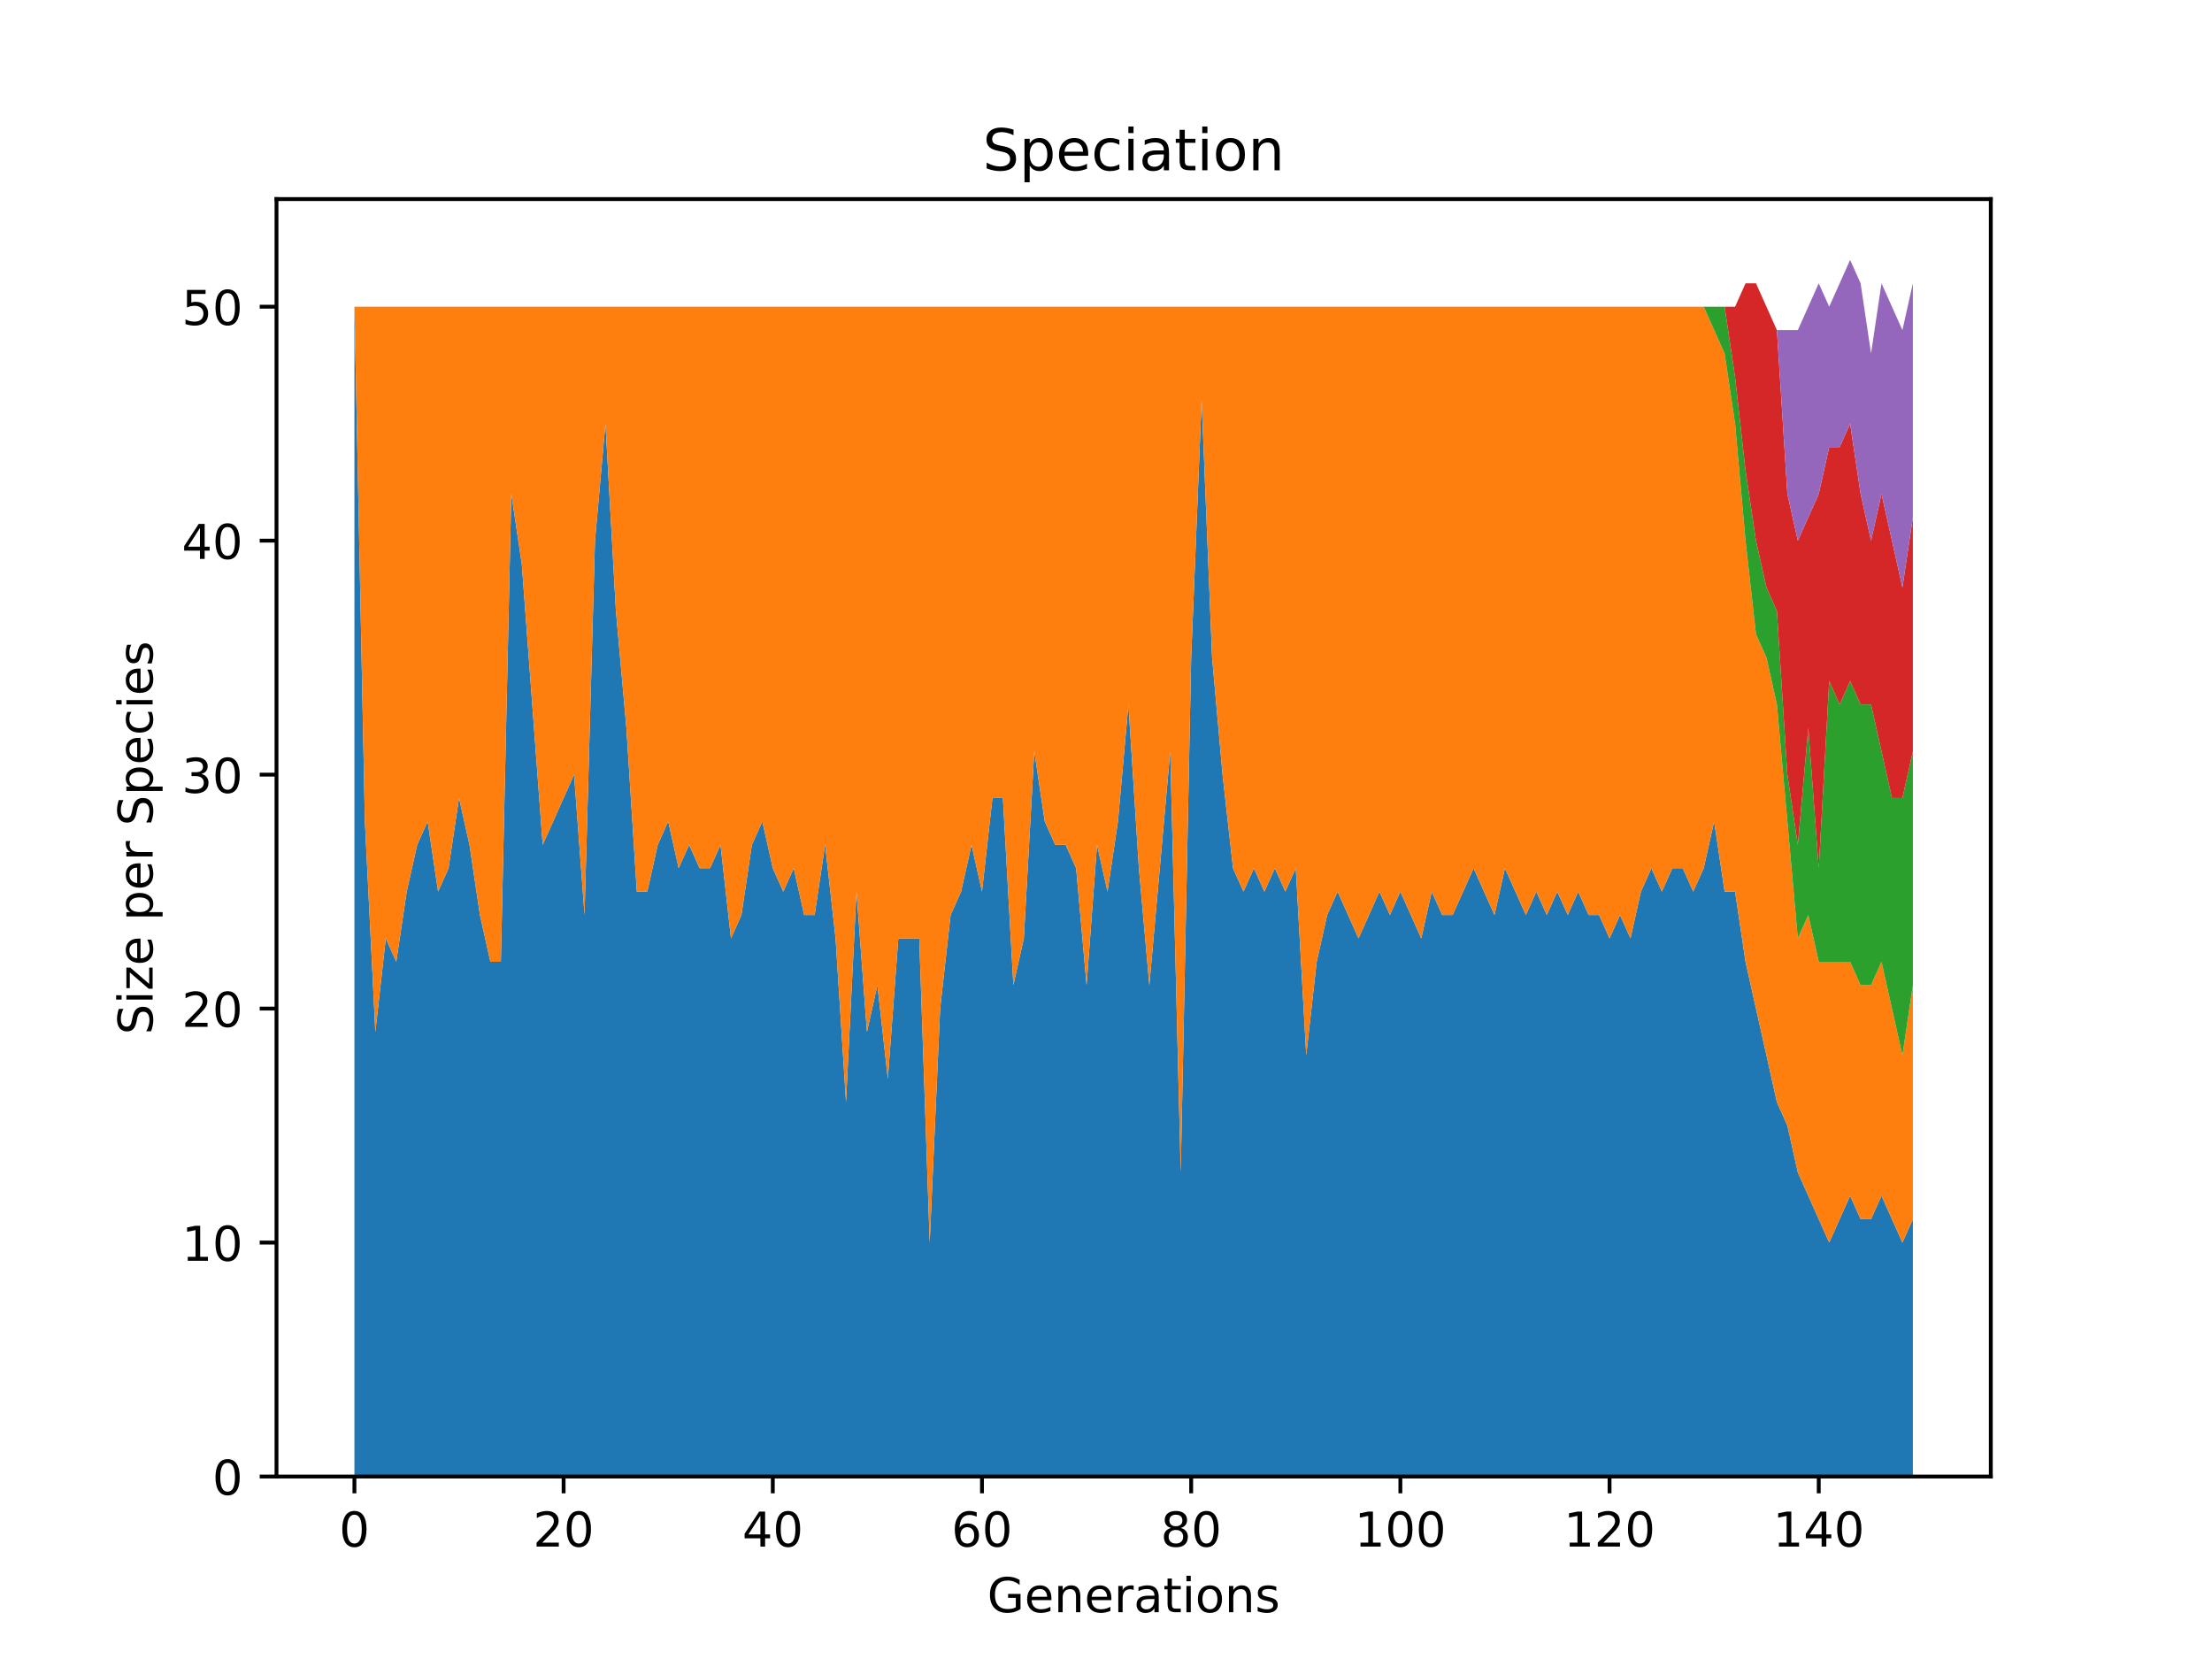 <?xml version="1.0" encoding="utf-8" standalone="no"?>
<!DOCTYPE svg PUBLIC "-//W3C//DTD SVG 1.1//EN"
  "http://www.w3.org/Graphics/SVG/1.1/DTD/svg11.dtd">
<!-- Created with matplotlib (https://matplotlib.org/) -->
<svg height="345.6pt" version="1.1" viewBox="0 0 460.8 345.6" width="460.8pt" xmlns="http://www.w3.org/2000/svg" xmlns:xlink="http://www.w3.org/1999/xlink">
 <defs>
  <style type="text/css">
*{stroke-linecap:butt;stroke-linejoin:round;}
  </style>
 </defs>
 <g id="figure_1">
  <g id="patch_1">
   <path d="M 0 345.6 
L 460.8 345.6 
L 460.8 0 
L 0 0 
z
" style="fill:#ffffff;"/>
  </g>
  <g id="axes_1">
   <g id="patch_2">
    <path d="M 57.6 307.584 
L 414.72 307.584 
L 414.72 41.472 
L 57.6 41.472 
z
" style="fill:#ffffff;"/>
   </g>
   <g id="PolyCollection_1">
    <path clip-path="url(#p3b531e28c5)" d="M 73.833 63.892 
L 73.833 307.584 
L 76.012 307.584 
L 78.191 307.584 
L 80.369 307.584 
L 82.548 307.584 
L 84.727 307.584 
L 86.906 307.584 
L 89.085 307.584 
L 91.264 307.584 
L 93.443 307.584 
L 95.622 307.584 
L 97.801 307.584 
L 99.979 307.584 
L 102.158 307.584 
L 104.337 307.584 
L 106.516 307.584 
L 108.695 307.584 
L 110.874 307.584 
L 113.053 307.584 
L 115.232 307.584 
L 117.411 307.584 
L 119.589 307.584 
L 121.768 307.584 
L 123.947 307.584 
L 126.126 307.584 
L 128.305 307.584 
L 130.484 307.584 
L 132.663 307.584 
L 134.842 307.584 
L 137.021 307.584 
L 139.199 307.584 
L 141.378 307.584 
L 143.557 307.584 
L 145.736 307.584 
L 147.915 307.584 
L 150.094 307.584 
L 152.273 307.584 
L 154.452 307.584 
L 156.631 307.584 
L 158.809 307.584 
L 160.988 307.584 
L 163.167 307.584 
L 165.346 307.584 
L 167.525 307.584 
L 169.704 307.584 
L 171.883 307.584 
L 174.062 307.584 
L 176.241 307.584 
L 178.419 307.584 
L 180.598 307.584 
L 182.777 307.584 
L 184.956 307.584 
L 187.135 307.584 
L 189.314 307.584 
L 191.493 307.584 
L 193.672 307.584 
L 195.851 307.584 
L 198.029 307.584 
L 200.208 307.584 
L 202.387 307.584 
L 204.566 307.584 
L 206.745 307.584 
L 208.924 307.584 
L 211.103 307.584 
L 213.282 307.584 
L 215.461 307.584 
L 217.639 307.584 
L 219.818 307.584 
L 221.997 307.584 
L 224.176 307.584 
L 226.355 307.584 
L 228.534 307.584 
L 230.713 307.584 
L 232.892 307.584 
L 235.071 307.584 
L 237.249 307.584 
L 239.428 307.584 
L 241.607 307.584 
L 243.786 307.584 
L 245.965 307.584 
L 248.144 307.584 
L 250.323 307.584 
L 252.502 307.584 
L 254.681 307.584 
L 256.859 307.584 
L 259.038 307.584 
L 261.217 307.584 
L 263.396 307.584 
L 265.575 307.584 
L 267.754 307.584 
L 269.933 307.584 
L 272.112 307.584 
L 274.291 307.584 
L 276.469 307.584 
L 278.648 307.584 
L 280.827 307.584 
L 283.006 307.584 
L 285.185 307.584 
L 287.364 307.584 
L 289.543 307.584 
L 291.722 307.584 
L 293.901 307.584 
L 296.079 307.584 
L 298.258 307.584 
L 300.437 307.584 
L 302.616 307.584 
L 304.795 307.584 
L 306.974 307.584 
L 309.153 307.584 
L 311.332 307.584 
L 313.511 307.584 
L 315.689 307.584 
L 317.868 307.584 
L 320.047 307.584 
L 322.226 307.584 
L 324.405 307.584 
L 326.584 307.584 
L 328.763 307.584 
L 330.942 307.584 
L 333.121 307.584 
L 335.299 307.584 
L 337.478 307.584 
L 339.657 307.584 
L 341.836 307.584 
L 344.015 307.584 
L 346.194 307.584 
L 348.373 307.584 
L 350.552 307.584 
L 352.731 307.584 
L 354.909 307.584 
L 357.088 307.584 
L 359.267 307.584 
L 361.446 307.584 
L 363.625 307.584 
L 365.804 307.584 
L 367.983 307.584 
L 370.162 307.584 
L 372.341 307.584 
L 374.519 307.584 
L 376.698 307.584 
L 378.877 307.584 
L 381.056 307.584 
L 383.235 307.584 
L 385.414 307.584 
L 387.593 307.584 
L 389.772 307.584 
L 391.951 307.584 
L 394.129 307.584 
L 396.308 307.584 
L 398.487 307.584 
L 398.487 253.972 
L 398.487 253.972 
L 396.308 258.846 
L 394.129 253.972 
L 391.951 249.098 
L 389.772 253.972 
L 387.593 253.972 
L 385.414 249.098 
L 383.235 253.972 
L 381.056 258.846 
L 378.877 253.972 
L 376.698 249.098 
L 374.519 244.224 
L 372.341 234.476 
L 370.162 229.602 
L 367.983 219.855 
L 365.804 210.107 
L 363.625 200.359 
L 361.446 185.738 
L 359.267 185.738 
L 357.088 171.116 
L 354.909 180.864 
L 352.731 185.738 
L 350.552 180.864 
L 348.373 180.864 
L 346.194 185.738 
L 344.015 180.864 
L 341.836 185.738 
L 339.657 195.486 
L 337.478 190.612 
L 335.299 195.486 
L 333.121 190.612 
L 330.942 190.612 
L 328.763 185.738 
L 326.584 190.612 
L 324.405 185.738 
L 322.226 190.612 
L 320.047 185.738 
L 317.868 190.612 
L 315.689 185.738 
L 313.511 180.864 
L 311.332 190.612 
L 309.153 185.738 
L 306.974 180.864 
L 304.795 185.738 
L 302.616 190.612 
L 300.437 190.612 
L 298.258 185.738 
L 296.079 195.486 
L 293.901 190.612 
L 291.722 185.738 
L 289.543 190.612 
L 287.364 185.738 
L 285.185 190.612 
L 283.006 195.486 
L 280.827 190.612 
L 278.648 185.738 
L 276.469 190.612 
L 274.291 200.359 
L 272.112 219.855 
L 269.933 180.864 
L 267.754 185.738 
L 265.575 180.864 
L 263.396 185.738 
L 261.217 180.864 
L 259.038 185.738 
L 256.859 180.864 
L 254.681 161.369 
L 252.502 136.999 
L 250.323 83.387 
L 248.144 136.999 
L 245.965 244.224 
L 243.786 156.495 
L 241.607 180.864 
L 239.428 205.233 
L 237.249 180.864 
L 235.071 146.747 
L 232.892 171.116 
L 230.713 185.738 
L 228.534 175.99 
L 226.355 205.233 
L 224.176 180.864 
L 221.997 175.99 
L 219.818 175.99 
L 217.639 171.116 
L 215.461 156.495 
L 213.282 195.486 
L 211.103 205.233 
L 208.924 166.242 
L 206.745 166.242 
L 204.566 185.738 
L 202.387 175.99 
L 200.208 185.738 
L 198.029 190.612 
L 195.851 210.107 
L 193.672 258.846 
L 191.493 195.486 
L 189.314 195.486 
L 187.135 195.486 
L 184.956 224.729 
L 182.777 205.233 
L 180.598 214.981 
L 178.419 185.738 
L 176.241 229.602 
L 174.062 195.486 
L 171.883 175.99 
L 169.704 190.612 
L 167.525 190.612 
L 165.346 180.864 
L 163.167 185.738 
L 160.988 180.864 
L 158.809 171.116 
L 156.631 175.99 
L 154.452 190.612 
L 152.273 195.486 
L 150.094 175.99 
L 147.915 180.864 
L 145.736 180.864 
L 143.557 175.99 
L 141.378 180.864 
L 139.199 171.116 
L 137.021 175.99 
L 134.842 185.738 
L 132.663 185.738 
L 130.484 151.621 
L 128.305 127.252 
L 126.126 88.261 
L 123.947 112.63 
L 121.768 190.612 
L 119.589 161.369 
L 117.411 166.242 
L 115.232 171.116 
L 113.053 175.99 
L 110.874 146.747 
L 108.695 117.504 
L 106.516 102.882 
L 104.337 200.359 
L 102.158 200.359 
L 99.979 190.612 
L 97.801 175.99 
L 95.622 166.242 
L 93.443 180.864 
L 91.264 185.738 
L 89.085 171.116 
L 86.906 175.99 
L 84.727 185.738 
L 82.548 200.359 
L 80.369 195.486 
L 78.191 214.981 
L 76.012 171.116 
L 73.833 63.892 
z
" style="fill:#1f77b4;"/>
   </g>
   <g id="PolyCollection_2">
    <path clip-path="url(#p3b531e28c5)" d="M 73.833 63.892 
L 73.833 63.892 
L 76.012 171.116 
L 78.191 214.981 
L 80.369 195.486 
L 82.548 200.359 
L 84.727 185.738 
L 86.906 175.99 
L 89.085 171.116 
L 91.264 185.738 
L 93.443 180.864 
L 95.622 166.242 
L 97.801 175.99 
L 99.979 190.612 
L 102.158 200.359 
L 104.337 200.359 
L 106.516 102.882 
L 108.695 117.504 
L 110.874 146.747 
L 113.053 175.99 
L 115.232 171.116 
L 117.411 166.242 
L 119.589 161.369 
L 121.768 190.612 
L 123.947 112.63 
L 126.126 88.261 
L 128.305 127.252 
L 130.484 151.621 
L 132.663 185.738 
L 134.842 185.738 
L 137.021 175.99 
L 139.199 171.116 
L 141.378 180.864 
L 143.557 175.99 
L 145.736 180.864 
L 147.915 180.864 
L 150.094 175.99 
L 152.273 195.486 
L 154.452 190.612 
L 156.631 175.99 
L 158.809 171.116 
L 160.988 180.864 
L 163.167 185.738 
L 165.346 180.864 
L 167.525 190.612 
L 169.704 190.612 
L 171.883 175.99 
L 174.062 195.486 
L 176.241 229.602 
L 178.419 185.738 
L 180.598 214.981 
L 182.777 205.233 
L 184.956 224.729 
L 187.135 195.486 
L 189.314 195.486 
L 191.493 195.486 
L 193.672 258.846 
L 195.851 210.107 
L 198.029 190.612 
L 200.208 185.738 
L 202.387 175.99 
L 204.566 185.738 
L 206.745 166.242 
L 208.924 166.242 
L 211.103 205.233 
L 213.282 195.486 
L 215.461 156.495 
L 217.639 171.116 
L 219.818 175.99 
L 221.997 175.99 
L 224.176 180.864 
L 226.355 205.233 
L 228.534 175.99 
L 230.713 185.738 
L 232.892 171.116 
L 235.071 146.747 
L 237.249 180.864 
L 239.428 205.233 
L 241.607 180.864 
L 243.786 156.495 
L 245.965 244.224 
L 248.144 136.999 
L 250.323 83.387 
L 252.502 136.999 
L 254.681 161.369 
L 256.859 180.864 
L 259.038 185.738 
L 261.217 180.864 
L 263.396 185.738 
L 265.575 180.864 
L 267.754 185.738 
L 269.933 180.864 
L 272.112 219.855 
L 274.291 200.359 
L 276.469 190.612 
L 278.648 185.738 
L 280.827 190.612 
L 283.006 195.486 
L 285.185 190.612 
L 287.364 185.738 
L 289.543 190.612 
L 291.722 185.738 
L 293.901 190.612 
L 296.079 195.486 
L 298.258 185.738 
L 300.437 190.612 
L 302.616 190.612 
L 304.795 185.738 
L 306.974 180.864 
L 309.153 185.738 
L 311.332 190.612 
L 313.511 180.864 
L 315.689 185.738 
L 317.868 190.612 
L 320.047 185.738 
L 322.226 190.612 
L 324.405 185.738 
L 326.584 190.612 
L 328.763 185.738 
L 330.942 190.612 
L 333.121 190.612 
L 335.299 195.486 
L 337.478 190.612 
L 339.657 195.486 
L 341.836 185.738 
L 344.015 180.864 
L 346.194 185.738 
L 348.373 180.864 
L 350.552 180.864 
L 352.731 185.738 
L 354.909 180.864 
L 357.088 171.116 
L 359.267 185.738 
L 361.446 185.738 
L 363.625 200.359 
L 365.804 210.107 
L 367.983 219.855 
L 370.162 229.602 
L 372.341 234.476 
L 374.519 244.224 
L 376.698 249.098 
L 378.877 253.972 
L 381.056 258.846 
L 383.235 253.972 
L 385.414 249.098 
L 387.593 253.972 
L 389.772 253.972 
L 391.951 249.098 
L 394.129 253.972 
L 396.308 258.846 
L 398.487 253.972 
L 398.487 205.233 
L 398.487 205.233 
L 396.308 219.855 
L 394.129 210.107 
L 391.951 200.359 
L 389.772 205.233 
L 387.593 205.233 
L 385.414 200.359 
L 383.235 200.359 
L 381.056 200.359 
L 378.877 200.359 
L 376.698 190.612 
L 374.519 195.486 
L 372.341 171.116 
L 370.162 146.747 
L 367.983 136.999 
L 365.804 132.126 
L 363.625 112.63 
L 361.446 88.261 
L 359.267 73.639 
L 357.088 68.766 
L 354.909 63.892 
L 352.731 63.892 
L 350.552 63.892 
L 348.373 63.892 
L 346.194 63.892 
L 344.015 63.892 
L 341.836 63.892 
L 339.657 63.892 
L 337.478 63.892 
L 335.299 63.892 
L 333.121 63.892 
L 330.942 63.892 
L 328.763 63.892 
L 326.584 63.892 
L 324.405 63.892 
L 322.226 63.892 
L 320.047 63.892 
L 317.868 63.892 
L 315.689 63.892 
L 313.511 63.892 
L 311.332 63.892 
L 309.153 63.892 
L 306.974 63.892 
L 304.795 63.892 
L 302.616 63.892 
L 300.437 63.892 
L 298.258 63.892 
L 296.079 63.892 
L 293.901 63.892 
L 291.722 63.892 
L 289.543 63.892 
L 287.364 63.892 
L 285.185 63.892 
L 283.006 63.892 
L 280.827 63.892 
L 278.648 63.892 
L 276.469 63.892 
L 274.291 63.892 
L 272.112 63.892 
L 269.933 63.892 
L 267.754 63.892 
L 265.575 63.892 
L 263.396 63.892 
L 261.217 63.892 
L 259.038 63.892 
L 256.859 63.892 
L 254.681 63.892 
L 252.502 63.892 
L 250.323 63.892 
L 248.144 63.892 
L 245.965 63.892 
L 243.786 63.892 
L 241.607 63.892 
L 239.428 63.892 
L 237.249 63.892 
L 235.071 63.892 
L 232.892 63.892 
L 230.713 63.892 
L 228.534 63.892 
L 226.355 63.892 
L 224.176 63.892 
L 221.997 63.892 
L 219.818 63.892 
L 217.639 63.892 
L 215.461 63.892 
L 213.282 63.892 
L 211.103 63.892 
L 208.924 63.892 
L 206.745 63.892 
L 204.566 63.892 
L 202.387 63.892 
L 200.208 63.892 
L 198.029 63.892 
L 195.851 63.892 
L 193.672 63.892 
L 191.493 63.892 
L 189.314 63.892 
L 187.135 63.892 
L 184.956 63.892 
L 182.777 63.892 
L 180.598 63.892 
L 178.419 63.892 
L 176.241 63.892 
L 174.062 63.892 
L 171.883 63.892 
L 169.704 63.892 
L 167.525 63.892 
L 165.346 63.892 
L 163.167 63.892 
L 160.988 63.892 
L 158.809 63.892 
L 156.631 63.892 
L 154.452 63.892 
L 152.273 63.892 
L 150.094 63.892 
L 147.915 63.892 
L 145.736 63.892 
L 143.557 63.892 
L 141.378 63.892 
L 139.199 63.892 
L 137.021 63.892 
L 134.842 63.892 
L 132.663 63.892 
L 130.484 63.892 
L 128.305 63.892 
L 126.126 63.892 
L 123.947 63.892 
L 121.768 63.892 
L 119.589 63.892 
L 117.411 63.892 
L 115.232 63.892 
L 113.053 63.892 
L 110.874 63.892 
L 108.695 63.892 
L 106.516 63.892 
L 104.337 63.892 
L 102.158 63.892 
L 99.979 63.892 
L 97.801 63.892 
L 95.622 63.892 
L 93.443 63.892 
L 91.264 63.892 
L 89.085 63.892 
L 86.906 63.892 
L 84.727 63.892 
L 82.548 63.892 
L 80.369 63.892 
L 78.191 63.892 
L 76.012 63.892 
L 73.833 63.892 
z
" style="fill:#ff7f0e;"/>
   </g>
   <g id="PolyCollection_3">
    <path clip-path="url(#p3b531e28c5)" d="M 73.833 63.892 
L 73.833 63.892 
L 76.012 63.892 
L 78.191 63.892 
L 80.369 63.892 
L 82.548 63.892 
L 84.727 63.892 
L 86.906 63.892 
L 89.085 63.892 
L 91.264 63.892 
L 93.443 63.892 
L 95.622 63.892 
L 97.801 63.892 
L 99.979 63.892 
L 102.158 63.892 
L 104.337 63.892 
L 106.516 63.892 
L 108.695 63.892 
L 110.874 63.892 
L 113.053 63.892 
L 115.232 63.892 
L 117.411 63.892 
L 119.589 63.892 
L 121.768 63.892 
L 123.947 63.892 
L 126.126 63.892 
L 128.305 63.892 
L 130.484 63.892 
L 132.663 63.892 
L 134.842 63.892 
L 137.021 63.892 
L 139.199 63.892 
L 141.378 63.892 
L 143.557 63.892 
L 145.736 63.892 
L 147.915 63.892 
L 150.094 63.892 
L 152.273 63.892 
L 154.452 63.892 
L 156.631 63.892 
L 158.809 63.892 
L 160.988 63.892 
L 163.167 63.892 
L 165.346 63.892 
L 167.525 63.892 
L 169.704 63.892 
L 171.883 63.892 
L 174.062 63.892 
L 176.241 63.892 
L 178.419 63.892 
L 180.598 63.892 
L 182.777 63.892 
L 184.956 63.892 
L 187.135 63.892 
L 189.314 63.892 
L 191.493 63.892 
L 193.672 63.892 
L 195.851 63.892 
L 198.029 63.892 
L 200.208 63.892 
L 202.387 63.892 
L 204.566 63.892 
L 206.745 63.892 
L 208.924 63.892 
L 211.103 63.892 
L 213.282 63.892 
L 215.461 63.892 
L 217.639 63.892 
L 219.818 63.892 
L 221.997 63.892 
L 224.176 63.892 
L 226.355 63.892 
L 228.534 63.892 
L 230.713 63.892 
L 232.892 63.892 
L 235.071 63.892 
L 237.249 63.892 
L 239.428 63.892 
L 241.607 63.892 
L 243.786 63.892 
L 245.965 63.892 
L 248.144 63.892 
L 250.323 63.892 
L 252.502 63.892 
L 254.681 63.892 
L 256.859 63.892 
L 259.038 63.892 
L 261.217 63.892 
L 263.396 63.892 
L 265.575 63.892 
L 267.754 63.892 
L 269.933 63.892 
L 272.112 63.892 
L 274.291 63.892 
L 276.469 63.892 
L 278.648 63.892 
L 280.827 63.892 
L 283.006 63.892 
L 285.185 63.892 
L 287.364 63.892 
L 289.543 63.892 
L 291.722 63.892 
L 293.901 63.892 
L 296.079 63.892 
L 298.258 63.892 
L 300.437 63.892 
L 302.616 63.892 
L 304.795 63.892 
L 306.974 63.892 
L 309.153 63.892 
L 311.332 63.892 
L 313.511 63.892 
L 315.689 63.892 
L 317.868 63.892 
L 320.047 63.892 
L 322.226 63.892 
L 324.405 63.892 
L 326.584 63.892 
L 328.763 63.892 
L 330.942 63.892 
L 333.121 63.892 
L 335.299 63.892 
L 337.478 63.892 
L 339.657 63.892 
L 341.836 63.892 
L 344.015 63.892 
L 346.194 63.892 
L 348.373 63.892 
L 350.552 63.892 
L 352.731 63.892 
L 354.909 63.892 
L 357.088 68.766 
L 359.267 73.639 
L 361.446 88.261 
L 363.625 112.63 
L 365.804 132.126 
L 367.983 136.999 
L 370.162 146.747 
L 372.341 171.116 
L 374.519 195.486 
L 376.698 190.612 
L 378.877 200.359 
L 381.056 200.359 
L 383.235 200.359 
L 385.414 200.359 
L 387.593 205.233 
L 389.772 205.233 
L 391.951 200.359 
L 394.129 210.107 
L 396.308 219.855 
L 398.487 205.233 
L 398.487 156.495 
L 398.487 156.495 
L 396.308 166.242 
L 394.129 166.242 
L 391.951 156.495 
L 389.772 146.747 
L 387.593 146.747 
L 385.414 141.873 
L 383.235 146.747 
L 381.056 141.873 
L 378.877 180.864 
L 376.698 151.621 
L 374.519 175.99 
L 372.341 161.369 
L 370.162 127.252 
L 367.983 122.378 
L 365.804 112.63 
L 363.625 98.009 
L 361.446 78.513 
L 359.267 63.892 
L 357.088 63.892 
L 354.909 63.892 
L 352.731 63.892 
L 350.552 63.892 
L 348.373 63.892 
L 346.194 63.892 
L 344.015 63.892 
L 341.836 63.892 
L 339.657 63.892 
L 337.478 63.892 
L 335.299 63.892 
L 333.121 63.892 
L 330.942 63.892 
L 328.763 63.892 
L 326.584 63.892 
L 324.405 63.892 
L 322.226 63.892 
L 320.047 63.892 
L 317.868 63.892 
L 315.689 63.892 
L 313.511 63.892 
L 311.332 63.892 
L 309.153 63.892 
L 306.974 63.892 
L 304.795 63.892 
L 302.616 63.892 
L 300.437 63.892 
L 298.258 63.892 
L 296.079 63.892 
L 293.901 63.892 
L 291.722 63.892 
L 289.543 63.892 
L 287.364 63.892 
L 285.185 63.892 
L 283.006 63.892 
L 280.827 63.892 
L 278.648 63.892 
L 276.469 63.892 
L 274.291 63.892 
L 272.112 63.892 
L 269.933 63.892 
L 267.754 63.892 
L 265.575 63.892 
L 263.396 63.892 
L 261.217 63.892 
L 259.038 63.892 
L 256.859 63.892 
L 254.681 63.892 
L 252.502 63.892 
L 250.323 63.892 
L 248.144 63.892 
L 245.965 63.892 
L 243.786 63.892 
L 241.607 63.892 
L 239.428 63.892 
L 237.249 63.892 
L 235.071 63.892 
L 232.892 63.892 
L 230.713 63.892 
L 228.534 63.892 
L 226.355 63.892 
L 224.176 63.892 
L 221.997 63.892 
L 219.818 63.892 
L 217.639 63.892 
L 215.461 63.892 
L 213.282 63.892 
L 211.103 63.892 
L 208.924 63.892 
L 206.745 63.892 
L 204.566 63.892 
L 202.387 63.892 
L 200.208 63.892 
L 198.029 63.892 
L 195.851 63.892 
L 193.672 63.892 
L 191.493 63.892 
L 189.314 63.892 
L 187.135 63.892 
L 184.956 63.892 
L 182.777 63.892 
L 180.598 63.892 
L 178.419 63.892 
L 176.241 63.892 
L 174.062 63.892 
L 171.883 63.892 
L 169.704 63.892 
L 167.525 63.892 
L 165.346 63.892 
L 163.167 63.892 
L 160.988 63.892 
L 158.809 63.892 
L 156.631 63.892 
L 154.452 63.892 
L 152.273 63.892 
L 150.094 63.892 
L 147.915 63.892 
L 145.736 63.892 
L 143.557 63.892 
L 141.378 63.892 
L 139.199 63.892 
L 137.021 63.892 
L 134.842 63.892 
L 132.663 63.892 
L 130.484 63.892 
L 128.305 63.892 
L 126.126 63.892 
L 123.947 63.892 
L 121.768 63.892 
L 119.589 63.892 
L 117.411 63.892 
L 115.232 63.892 
L 113.053 63.892 
L 110.874 63.892 
L 108.695 63.892 
L 106.516 63.892 
L 104.337 63.892 
L 102.158 63.892 
L 99.979 63.892 
L 97.801 63.892 
L 95.622 63.892 
L 93.443 63.892 
L 91.264 63.892 
L 89.085 63.892 
L 86.906 63.892 
L 84.727 63.892 
L 82.548 63.892 
L 80.369 63.892 
L 78.191 63.892 
L 76.012 63.892 
L 73.833 63.892 
z
" style="fill:#2ca02c;"/>
   </g>
   <g id="PolyCollection_4">
    <path clip-path="url(#p3b531e28c5)" d="M 73.833 63.892 
L 73.833 63.892 
L 76.012 63.892 
L 78.191 63.892 
L 80.369 63.892 
L 82.548 63.892 
L 84.727 63.892 
L 86.906 63.892 
L 89.085 63.892 
L 91.264 63.892 
L 93.443 63.892 
L 95.622 63.892 
L 97.801 63.892 
L 99.979 63.892 
L 102.158 63.892 
L 104.337 63.892 
L 106.516 63.892 
L 108.695 63.892 
L 110.874 63.892 
L 113.053 63.892 
L 115.232 63.892 
L 117.411 63.892 
L 119.589 63.892 
L 121.768 63.892 
L 123.947 63.892 
L 126.126 63.892 
L 128.305 63.892 
L 130.484 63.892 
L 132.663 63.892 
L 134.842 63.892 
L 137.021 63.892 
L 139.199 63.892 
L 141.378 63.892 
L 143.557 63.892 
L 145.736 63.892 
L 147.915 63.892 
L 150.094 63.892 
L 152.273 63.892 
L 154.452 63.892 
L 156.631 63.892 
L 158.809 63.892 
L 160.988 63.892 
L 163.167 63.892 
L 165.346 63.892 
L 167.525 63.892 
L 169.704 63.892 
L 171.883 63.892 
L 174.062 63.892 
L 176.241 63.892 
L 178.419 63.892 
L 180.598 63.892 
L 182.777 63.892 
L 184.956 63.892 
L 187.135 63.892 
L 189.314 63.892 
L 191.493 63.892 
L 193.672 63.892 
L 195.851 63.892 
L 198.029 63.892 
L 200.208 63.892 
L 202.387 63.892 
L 204.566 63.892 
L 206.745 63.892 
L 208.924 63.892 
L 211.103 63.892 
L 213.282 63.892 
L 215.461 63.892 
L 217.639 63.892 
L 219.818 63.892 
L 221.997 63.892 
L 224.176 63.892 
L 226.355 63.892 
L 228.534 63.892 
L 230.713 63.892 
L 232.892 63.892 
L 235.071 63.892 
L 237.249 63.892 
L 239.428 63.892 
L 241.607 63.892 
L 243.786 63.892 
L 245.965 63.892 
L 248.144 63.892 
L 250.323 63.892 
L 252.502 63.892 
L 254.681 63.892 
L 256.859 63.892 
L 259.038 63.892 
L 261.217 63.892 
L 263.396 63.892 
L 265.575 63.892 
L 267.754 63.892 
L 269.933 63.892 
L 272.112 63.892 
L 274.291 63.892 
L 276.469 63.892 
L 278.648 63.892 
L 280.827 63.892 
L 283.006 63.892 
L 285.185 63.892 
L 287.364 63.892 
L 289.543 63.892 
L 291.722 63.892 
L 293.901 63.892 
L 296.079 63.892 
L 298.258 63.892 
L 300.437 63.892 
L 302.616 63.892 
L 304.795 63.892 
L 306.974 63.892 
L 309.153 63.892 
L 311.332 63.892 
L 313.511 63.892 
L 315.689 63.892 
L 317.868 63.892 
L 320.047 63.892 
L 322.226 63.892 
L 324.405 63.892 
L 326.584 63.892 
L 328.763 63.892 
L 330.942 63.892 
L 333.121 63.892 
L 335.299 63.892 
L 337.478 63.892 
L 339.657 63.892 
L 341.836 63.892 
L 344.015 63.892 
L 346.194 63.892 
L 348.373 63.892 
L 350.552 63.892 
L 352.731 63.892 
L 354.909 63.892 
L 357.088 63.892 
L 359.267 63.892 
L 361.446 78.513 
L 363.625 98.009 
L 365.804 112.63 
L 367.983 122.378 
L 370.162 127.252 
L 372.341 161.369 
L 374.519 175.99 
L 376.698 151.621 
L 378.877 180.864 
L 381.056 141.873 
L 383.235 146.747 
L 385.414 141.873 
L 387.593 146.747 
L 389.772 146.747 
L 391.951 156.495 
L 394.129 166.242 
L 396.308 166.242 
L 398.487 156.495 
L 398.487 107.756 
L 398.487 107.756 
L 396.308 122.378 
L 394.129 112.63 
L 391.951 102.882 
L 389.772 112.63 
L 387.593 102.882 
L 385.414 88.261 
L 383.235 93.135 
L 381.056 93.135 
L 378.877 102.882 
L 376.698 107.756 
L 374.519 112.63 
L 372.341 102.882 
L 370.162 68.766 
L 367.983 63.892 
L 365.804 59.018 
L 363.625 59.018 
L 361.446 63.892 
L 359.267 63.892 
L 357.088 63.892 
L 354.909 63.892 
L 352.731 63.892 
L 350.552 63.892 
L 348.373 63.892 
L 346.194 63.892 
L 344.015 63.892 
L 341.836 63.892 
L 339.657 63.892 
L 337.478 63.892 
L 335.299 63.892 
L 333.121 63.892 
L 330.942 63.892 
L 328.763 63.892 
L 326.584 63.892 
L 324.405 63.892 
L 322.226 63.892 
L 320.047 63.892 
L 317.868 63.892 
L 315.689 63.892 
L 313.511 63.892 
L 311.332 63.892 
L 309.153 63.892 
L 306.974 63.892 
L 304.795 63.892 
L 302.616 63.892 
L 300.437 63.892 
L 298.258 63.892 
L 296.079 63.892 
L 293.901 63.892 
L 291.722 63.892 
L 289.543 63.892 
L 287.364 63.892 
L 285.185 63.892 
L 283.006 63.892 
L 280.827 63.892 
L 278.648 63.892 
L 276.469 63.892 
L 274.291 63.892 
L 272.112 63.892 
L 269.933 63.892 
L 267.754 63.892 
L 265.575 63.892 
L 263.396 63.892 
L 261.217 63.892 
L 259.038 63.892 
L 256.859 63.892 
L 254.681 63.892 
L 252.502 63.892 
L 250.323 63.892 
L 248.144 63.892 
L 245.965 63.892 
L 243.786 63.892 
L 241.607 63.892 
L 239.428 63.892 
L 237.249 63.892 
L 235.071 63.892 
L 232.892 63.892 
L 230.713 63.892 
L 228.534 63.892 
L 226.355 63.892 
L 224.176 63.892 
L 221.997 63.892 
L 219.818 63.892 
L 217.639 63.892 
L 215.461 63.892 
L 213.282 63.892 
L 211.103 63.892 
L 208.924 63.892 
L 206.745 63.892 
L 204.566 63.892 
L 202.387 63.892 
L 200.208 63.892 
L 198.029 63.892 
L 195.851 63.892 
L 193.672 63.892 
L 191.493 63.892 
L 189.314 63.892 
L 187.135 63.892 
L 184.956 63.892 
L 182.777 63.892 
L 180.598 63.892 
L 178.419 63.892 
L 176.241 63.892 
L 174.062 63.892 
L 171.883 63.892 
L 169.704 63.892 
L 167.525 63.892 
L 165.346 63.892 
L 163.167 63.892 
L 160.988 63.892 
L 158.809 63.892 
L 156.631 63.892 
L 154.452 63.892 
L 152.273 63.892 
L 150.094 63.892 
L 147.915 63.892 
L 145.736 63.892 
L 143.557 63.892 
L 141.378 63.892 
L 139.199 63.892 
L 137.021 63.892 
L 134.842 63.892 
L 132.663 63.892 
L 130.484 63.892 
L 128.305 63.892 
L 126.126 63.892 
L 123.947 63.892 
L 121.768 63.892 
L 119.589 63.892 
L 117.411 63.892 
L 115.232 63.892 
L 113.053 63.892 
L 110.874 63.892 
L 108.695 63.892 
L 106.516 63.892 
L 104.337 63.892 
L 102.158 63.892 
L 99.979 63.892 
L 97.801 63.892 
L 95.622 63.892 
L 93.443 63.892 
L 91.264 63.892 
L 89.085 63.892 
L 86.906 63.892 
L 84.727 63.892 
L 82.548 63.892 
L 80.369 63.892 
L 78.191 63.892 
L 76.012 63.892 
L 73.833 63.892 
z
" style="fill:#d62728;"/>
   </g>
   <g id="PolyCollection_5">
    <path clip-path="url(#p3b531e28c5)" d="M 73.833 63.892 
L 73.833 63.892 
L 76.012 63.892 
L 78.191 63.892 
L 80.369 63.892 
L 82.548 63.892 
L 84.727 63.892 
L 86.906 63.892 
L 89.085 63.892 
L 91.264 63.892 
L 93.443 63.892 
L 95.622 63.892 
L 97.801 63.892 
L 99.979 63.892 
L 102.158 63.892 
L 104.337 63.892 
L 106.516 63.892 
L 108.695 63.892 
L 110.874 63.892 
L 113.053 63.892 
L 115.232 63.892 
L 117.411 63.892 
L 119.589 63.892 
L 121.768 63.892 
L 123.947 63.892 
L 126.126 63.892 
L 128.305 63.892 
L 130.484 63.892 
L 132.663 63.892 
L 134.842 63.892 
L 137.021 63.892 
L 139.199 63.892 
L 141.378 63.892 
L 143.557 63.892 
L 145.736 63.892 
L 147.915 63.892 
L 150.094 63.892 
L 152.273 63.892 
L 154.452 63.892 
L 156.631 63.892 
L 158.809 63.892 
L 160.988 63.892 
L 163.167 63.892 
L 165.346 63.892 
L 167.525 63.892 
L 169.704 63.892 
L 171.883 63.892 
L 174.062 63.892 
L 176.241 63.892 
L 178.419 63.892 
L 180.598 63.892 
L 182.777 63.892 
L 184.956 63.892 
L 187.135 63.892 
L 189.314 63.892 
L 191.493 63.892 
L 193.672 63.892 
L 195.851 63.892 
L 198.029 63.892 
L 200.208 63.892 
L 202.387 63.892 
L 204.566 63.892 
L 206.745 63.892 
L 208.924 63.892 
L 211.103 63.892 
L 213.282 63.892 
L 215.461 63.892 
L 217.639 63.892 
L 219.818 63.892 
L 221.997 63.892 
L 224.176 63.892 
L 226.355 63.892 
L 228.534 63.892 
L 230.713 63.892 
L 232.892 63.892 
L 235.071 63.892 
L 237.249 63.892 
L 239.428 63.892 
L 241.607 63.892 
L 243.786 63.892 
L 245.965 63.892 
L 248.144 63.892 
L 250.323 63.892 
L 252.502 63.892 
L 254.681 63.892 
L 256.859 63.892 
L 259.038 63.892 
L 261.217 63.892 
L 263.396 63.892 
L 265.575 63.892 
L 267.754 63.892 
L 269.933 63.892 
L 272.112 63.892 
L 274.291 63.892 
L 276.469 63.892 
L 278.648 63.892 
L 280.827 63.892 
L 283.006 63.892 
L 285.185 63.892 
L 287.364 63.892 
L 289.543 63.892 
L 291.722 63.892 
L 293.901 63.892 
L 296.079 63.892 
L 298.258 63.892 
L 300.437 63.892 
L 302.616 63.892 
L 304.795 63.892 
L 306.974 63.892 
L 309.153 63.892 
L 311.332 63.892 
L 313.511 63.892 
L 315.689 63.892 
L 317.868 63.892 
L 320.047 63.892 
L 322.226 63.892 
L 324.405 63.892 
L 326.584 63.892 
L 328.763 63.892 
L 330.942 63.892 
L 333.121 63.892 
L 335.299 63.892 
L 337.478 63.892 
L 339.657 63.892 
L 341.836 63.892 
L 344.015 63.892 
L 346.194 63.892 
L 348.373 63.892 
L 350.552 63.892 
L 352.731 63.892 
L 354.909 63.892 
L 357.088 63.892 
L 359.267 63.892 
L 361.446 63.892 
L 363.625 59.018 
L 365.804 59.018 
L 367.983 63.892 
L 370.162 68.766 
L 372.341 102.882 
L 374.519 112.63 
L 376.698 107.756 
L 378.877 102.882 
L 381.056 93.135 
L 383.235 93.135 
L 385.414 88.261 
L 387.593 102.882 
L 389.772 112.63 
L 391.951 102.882 
L 394.129 112.63 
L 396.308 122.378 
L 398.487 107.756 
L 398.487 59.018 
L 398.487 59.018 
L 396.308 68.766 
L 394.129 63.892 
L 391.951 59.018 
L 389.772 73.639 
L 387.593 59.018 
L 385.414 54.144 
L 383.235 59.018 
L 381.056 63.892 
L 378.877 59.018 
L 376.698 63.892 
L 374.519 68.766 
L 372.341 68.766 
L 370.162 68.766 
L 367.983 63.892 
L 365.804 59.018 
L 363.625 59.018 
L 361.446 63.892 
L 359.267 63.892 
L 357.088 63.892 
L 354.909 63.892 
L 352.731 63.892 
L 350.552 63.892 
L 348.373 63.892 
L 346.194 63.892 
L 344.015 63.892 
L 341.836 63.892 
L 339.657 63.892 
L 337.478 63.892 
L 335.299 63.892 
L 333.121 63.892 
L 330.942 63.892 
L 328.763 63.892 
L 326.584 63.892 
L 324.405 63.892 
L 322.226 63.892 
L 320.047 63.892 
L 317.868 63.892 
L 315.689 63.892 
L 313.511 63.892 
L 311.332 63.892 
L 309.153 63.892 
L 306.974 63.892 
L 304.795 63.892 
L 302.616 63.892 
L 300.437 63.892 
L 298.258 63.892 
L 296.079 63.892 
L 293.901 63.892 
L 291.722 63.892 
L 289.543 63.892 
L 287.364 63.892 
L 285.185 63.892 
L 283.006 63.892 
L 280.827 63.892 
L 278.648 63.892 
L 276.469 63.892 
L 274.291 63.892 
L 272.112 63.892 
L 269.933 63.892 
L 267.754 63.892 
L 265.575 63.892 
L 263.396 63.892 
L 261.217 63.892 
L 259.038 63.892 
L 256.859 63.892 
L 254.681 63.892 
L 252.502 63.892 
L 250.323 63.892 
L 248.144 63.892 
L 245.965 63.892 
L 243.786 63.892 
L 241.607 63.892 
L 239.428 63.892 
L 237.249 63.892 
L 235.071 63.892 
L 232.892 63.892 
L 230.713 63.892 
L 228.534 63.892 
L 226.355 63.892 
L 224.176 63.892 
L 221.997 63.892 
L 219.818 63.892 
L 217.639 63.892 
L 215.461 63.892 
L 213.282 63.892 
L 211.103 63.892 
L 208.924 63.892 
L 206.745 63.892 
L 204.566 63.892 
L 202.387 63.892 
L 200.208 63.892 
L 198.029 63.892 
L 195.851 63.892 
L 193.672 63.892 
L 191.493 63.892 
L 189.314 63.892 
L 187.135 63.892 
L 184.956 63.892 
L 182.777 63.892 
L 180.598 63.892 
L 178.419 63.892 
L 176.241 63.892 
L 174.062 63.892 
L 171.883 63.892 
L 169.704 63.892 
L 167.525 63.892 
L 165.346 63.892 
L 163.167 63.892 
L 160.988 63.892 
L 158.809 63.892 
L 156.631 63.892 
L 154.452 63.892 
L 152.273 63.892 
L 150.094 63.892 
L 147.915 63.892 
L 145.736 63.892 
L 143.557 63.892 
L 141.378 63.892 
L 139.199 63.892 
L 137.021 63.892 
L 134.842 63.892 
L 132.663 63.892 
L 130.484 63.892 
L 128.305 63.892 
L 126.126 63.892 
L 123.947 63.892 
L 121.768 63.892 
L 119.589 63.892 
L 117.411 63.892 
L 115.232 63.892 
L 113.053 63.892 
L 110.874 63.892 
L 108.695 63.892 
L 106.516 63.892 
L 104.337 63.892 
L 102.158 63.892 
L 99.979 63.892 
L 97.801 63.892 
L 95.622 63.892 
L 93.443 63.892 
L 91.264 63.892 
L 89.085 63.892 
L 86.906 63.892 
L 84.727 63.892 
L 82.548 63.892 
L 80.369 63.892 
L 78.191 63.892 
L 76.012 63.892 
L 73.833 63.892 
z
" style="fill:#9467bd;"/>
   </g>
   <g id="matplotlib.axis_1">
    <g id="xtick_1">
     <g id="line2d_1">
      <defs>
       <path d="M 0 0 
L 0 3.5 
" id="m7d77b2be6c" style="stroke:#000000;stroke-width:0.8;"/>
      </defs>
      <g>
       <use style="stroke:#000000;stroke-width:0.8;" x="73.833" xlink:href="#m7d77b2be6c" y="307.584"/>
      </g>
     </g>
     <g id="text_1">
      <!-- 0 -->
      <defs>
       <path d="M 31.781 66.406 
Q 24.172 66.406 20.328 58.906 
Q 16.5 51.422 16.5 36.375 
Q 16.5 21.391 20.328 13.891 
Q 24.172 6.391 31.781 6.391 
Q 39.453 6.391 43.281 13.891 
Q 47.125 21.391 47.125 36.375 
Q 47.125 51.422 43.281 58.906 
Q 39.453 66.406 31.781 66.406 
z
M 31.781 74.219 
Q 44.047 74.219 50.516 64.516 
Q 56.984 54.828 56.984 36.375 
Q 56.984 17.969 50.516 8.266 
Q 44.047 -1.422 31.781 -1.422 
Q 19.531 -1.422 13.062 8.266 
Q 6.594 17.969 6.594 36.375 
Q 6.594 54.828 13.062 64.516 
Q 19.531 74.219 31.781 74.219 
z
" id="DejaVuSans-48"/>
      </defs>
      <g transform="translate(70.651 322.182)scale(0.1 -0.1)">
       <use xlink:href="#DejaVuSans-48"/>
      </g>
     </g>
    </g>
    <g id="xtick_2">
     <g id="line2d_2">
      <g>
       <use style="stroke:#000000;stroke-width:0.8;" x="117.411" xlink:href="#m7d77b2be6c" y="307.584"/>
      </g>
     </g>
     <g id="text_2">
      <!-- 20 -->
      <defs>
       <path d="M 19.188 8.297 
L 53.609 8.297 
L 53.609 0 
L 7.328 0 
L 7.328 8.297 
Q 12.938 14.109 22.625 23.891 
Q 32.328 33.688 34.812 36.531 
Q 39.547 41.844 41.422 45.531 
Q 43.312 49.219 43.312 52.781 
Q 43.312 58.594 39.234 62.25 
Q 35.156 65.922 28.609 65.922 
Q 23.969 65.922 18.812 64.312 
Q 13.672 62.703 7.812 59.422 
L 7.812 69.391 
Q 13.766 71.781 18.938 73 
Q 24.125 74.219 28.422 74.219 
Q 39.75 74.219 46.484 68.547 
Q 53.219 62.891 53.219 53.422 
Q 53.219 48.922 51.531 44.891 
Q 49.859 40.875 45.406 35.406 
Q 44.188 33.984 37.641 27.219 
Q 31.109 20.453 19.188 8.297 
z
" id="DejaVuSans-50"/>
      </defs>
      <g transform="translate(111.048 322.182)scale(0.1 -0.1)">
       <use xlink:href="#DejaVuSans-50"/>
       <use x="63.623" xlink:href="#DejaVuSans-48"/>
      </g>
     </g>
    </g>
    <g id="xtick_3">
     <g id="line2d_3">
      <g>
       <use style="stroke:#000000;stroke-width:0.8;" x="160.988" xlink:href="#m7d77b2be6c" y="307.584"/>
      </g>
     </g>
     <g id="text_3">
      <!-- 40 -->
      <defs>
       <path d="M 37.797 64.312 
L 12.891 25.391 
L 37.797 25.391 
z
M 35.203 72.906 
L 47.609 72.906 
L 47.609 25.391 
L 58.016 25.391 
L 58.016 17.188 
L 47.609 17.188 
L 47.609 0 
L 37.797 0 
L 37.797 17.188 
L 4.891 17.188 
L 4.891 26.703 
z
" id="DejaVuSans-52"/>
      </defs>
      <g transform="translate(154.626 322.182)scale(0.1 -0.1)">
       <use xlink:href="#DejaVuSans-52"/>
       <use x="63.623" xlink:href="#DejaVuSans-48"/>
      </g>
     </g>
    </g>
    <g id="xtick_4">
     <g id="line2d_4">
      <g>
       <use style="stroke:#000000;stroke-width:0.8;" x="204.566" xlink:href="#m7d77b2be6c" y="307.584"/>
      </g>
     </g>
     <g id="text_4">
      <!-- 60 -->
      <defs>
       <path d="M 33.016 40.375 
Q 26.375 40.375 22.484 35.828 
Q 18.609 31.297 18.609 23.391 
Q 18.609 15.531 22.484 10.953 
Q 26.375 6.391 33.016 6.391 
Q 39.656 6.391 43.531 10.953 
Q 47.406 15.531 47.406 23.391 
Q 47.406 31.297 43.531 35.828 
Q 39.656 40.375 33.016 40.375 
z
M 52.594 71.297 
L 52.594 62.312 
Q 48.875 64.062 45.094 64.984 
Q 41.312 65.922 37.594 65.922 
Q 27.828 65.922 22.672 59.328 
Q 17.531 52.734 16.797 39.406 
Q 19.672 43.656 24.016 45.922 
Q 28.375 48.188 33.594 48.188 
Q 44.578 48.188 50.953 41.516 
Q 57.328 34.859 57.328 23.391 
Q 57.328 12.156 50.688 5.359 
Q 44.047 -1.422 33.016 -1.422 
Q 20.359 -1.422 13.672 8.266 
Q 6.984 17.969 6.984 36.375 
Q 6.984 53.656 15.188 63.938 
Q 23.391 74.219 37.203 74.219 
Q 40.922 74.219 44.703 73.484 
Q 48.484 72.75 52.594 71.297 
z
" id="DejaVuSans-54"/>
      </defs>
      <g transform="translate(198.204 322.182)scale(0.1 -0.1)">
       <use xlink:href="#DejaVuSans-54"/>
       <use x="63.623" xlink:href="#DejaVuSans-48"/>
      </g>
     </g>
    </g>
    <g id="xtick_5">
     <g id="line2d_5">
      <g>
       <use style="stroke:#000000;stroke-width:0.8;" x="248.144" xlink:href="#m7d77b2be6c" y="307.584"/>
      </g>
     </g>
     <g id="text_5">
      <!-- 80 -->
      <defs>
       <path d="M 31.781 34.625 
Q 24.75 34.625 20.719 30.859 
Q 16.703 27.094 16.703 20.516 
Q 16.703 13.922 20.719 10.156 
Q 24.75 6.391 31.781 6.391 
Q 38.812 6.391 42.859 10.172 
Q 46.922 13.969 46.922 20.516 
Q 46.922 27.094 42.891 30.859 
Q 38.875 34.625 31.781 34.625 
z
M 21.922 38.812 
Q 15.578 40.375 12.031 44.719 
Q 8.5 49.078 8.5 55.328 
Q 8.5 64.062 14.719 69.141 
Q 20.953 74.219 31.781 74.219 
Q 42.672 74.219 48.875 69.141 
Q 55.078 64.062 55.078 55.328 
Q 55.078 49.078 51.531 44.719 
Q 48 40.375 41.703 38.812 
Q 48.828 37.156 52.797 32.312 
Q 56.781 27.484 56.781 20.516 
Q 56.781 9.906 50.312 4.234 
Q 43.844 -1.422 31.781 -1.422 
Q 19.734 -1.422 13.25 4.234 
Q 6.781 9.906 6.781 20.516 
Q 6.781 27.484 10.781 32.312 
Q 14.797 37.156 21.922 38.812 
z
M 18.312 54.391 
Q 18.312 48.734 21.844 45.562 
Q 25.391 42.391 31.781 42.391 
Q 38.141 42.391 41.719 45.562 
Q 45.312 48.734 45.312 54.391 
Q 45.312 60.062 41.719 63.234 
Q 38.141 66.406 31.781 66.406 
Q 25.391 66.406 21.844 63.234 
Q 18.312 60.062 18.312 54.391 
z
" id="DejaVuSans-56"/>
      </defs>
      <g transform="translate(241.781 322.182)scale(0.1 -0.1)">
       <use xlink:href="#DejaVuSans-56"/>
       <use x="63.623" xlink:href="#DejaVuSans-48"/>
      </g>
     </g>
    </g>
    <g id="xtick_6">
     <g id="line2d_6">
      <g>
       <use style="stroke:#000000;stroke-width:0.8;" x="291.722" xlink:href="#m7d77b2be6c" y="307.584"/>
      </g>
     </g>
     <g id="text_6">
      <!-- 100 -->
      <defs>
       <path d="M 12.406 8.297 
L 28.516 8.297 
L 28.516 63.922 
L 10.984 60.406 
L 10.984 69.391 
L 28.422 72.906 
L 38.281 72.906 
L 38.281 8.297 
L 54.391 8.297 
L 54.391 0 
L 12.406 0 
z
" id="DejaVuSans-49"/>
      </defs>
      <g transform="translate(282.178 322.182)scale(0.1 -0.1)">
       <use xlink:href="#DejaVuSans-49"/>
       <use x="63.623" xlink:href="#DejaVuSans-48"/>
       <use x="127.246" xlink:href="#DejaVuSans-48"/>
      </g>
     </g>
    </g>
    <g id="xtick_7">
     <g id="line2d_7">
      <g>
       <use style="stroke:#000000;stroke-width:0.8;" x="335.299" xlink:href="#m7d77b2be6c" y="307.584"/>
      </g>
     </g>
     <g id="text_7">
      <!-- 120 -->
      <g transform="translate(325.756 322.182)scale(0.1 -0.1)">
       <use xlink:href="#DejaVuSans-49"/>
       <use x="63.623" xlink:href="#DejaVuSans-50"/>
       <use x="127.246" xlink:href="#DejaVuSans-48"/>
      </g>
     </g>
    </g>
    <g id="xtick_8">
     <g id="line2d_8">
      <g>
       <use style="stroke:#000000;stroke-width:0.8;" x="378.877" xlink:href="#m7d77b2be6c" y="307.584"/>
      </g>
     </g>
     <g id="text_8">
      <!-- 140 -->
      <g transform="translate(369.334 322.182)scale(0.1 -0.1)">
       <use xlink:href="#DejaVuSans-49"/>
       <use x="63.623" xlink:href="#DejaVuSans-52"/>
       <use x="127.246" xlink:href="#DejaVuSans-48"/>
      </g>
     </g>
    </g>
    <g id="text_9">
     <!-- Generations -->
     <defs>
      <path d="M 59.516 10.406 
L 59.516 29.984 
L 43.406 29.984 
L 43.406 38.094 
L 69.281 38.094 
L 69.281 6.781 
Q 63.578 2.734 56.688 0.656 
Q 49.812 -1.422 42 -1.422 
Q 24.906 -1.422 15.25 8.562 
Q 5.609 18.562 5.609 36.375 
Q 5.609 54.25 15.25 64.234 
Q 24.906 74.219 42 74.219 
Q 49.125 74.219 55.547 72.453 
Q 61.969 70.703 67.391 67.281 
L 67.391 56.781 
Q 61.922 61.422 55.766 63.766 
Q 49.609 66.109 42.828 66.109 
Q 29.438 66.109 22.719 58.641 
Q 16.016 51.172 16.016 36.375 
Q 16.016 21.625 22.719 14.156 
Q 29.438 6.688 42.828 6.688 
Q 48.047 6.688 52.141 7.594 
Q 56.25 8.5 59.516 10.406 
z
" id="DejaVuSans-71"/>
      <path d="M 56.203 29.594 
L 56.203 25.203 
L 14.891 25.203 
Q 15.484 15.922 20.484 11.062 
Q 25.484 6.203 34.422 6.203 
Q 39.594 6.203 44.453 7.469 
Q 49.312 8.734 54.109 11.281 
L 54.109 2.781 
Q 49.266 0.734 44.188 -0.344 
Q 39.109 -1.422 33.891 -1.422 
Q 20.797 -1.422 13.156 6.188 
Q 5.516 13.812 5.516 26.812 
Q 5.516 40.234 12.766 48.109 
Q 20.016 56 32.328 56 
Q 43.359 56 49.781 48.891 
Q 56.203 41.797 56.203 29.594 
z
M 47.219 32.234 
Q 47.125 39.594 43.094 43.984 
Q 39.062 48.391 32.422 48.391 
Q 24.906 48.391 20.391 44.141 
Q 15.875 39.891 15.188 32.172 
z
" id="DejaVuSans-101"/>
      <path d="M 54.891 33.016 
L 54.891 0 
L 45.906 0 
L 45.906 32.719 
Q 45.906 40.484 42.875 44.328 
Q 39.844 48.188 33.797 48.188 
Q 26.516 48.188 22.312 43.547 
Q 18.109 38.922 18.109 30.906 
L 18.109 0 
L 9.078 0 
L 9.078 54.688 
L 18.109 54.688 
L 18.109 46.188 
Q 21.344 51.125 25.703 53.562 
Q 30.078 56 35.797 56 
Q 45.219 56 50.047 50.172 
Q 54.891 44.344 54.891 33.016 
z
" id="DejaVuSans-110"/>
      <path d="M 41.109 46.297 
Q 39.594 47.172 37.812 47.578 
Q 36.031 48 33.891 48 
Q 26.266 48 22.188 43.047 
Q 18.109 38.094 18.109 28.812 
L 18.109 0 
L 9.078 0 
L 9.078 54.688 
L 18.109 54.688 
L 18.109 46.188 
Q 20.953 51.172 25.484 53.578 
Q 30.031 56 36.531 56 
Q 37.453 56 38.578 55.875 
Q 39.703 55.766 41.062 55.516 
z
" id="DejaVuSans-114"/>
      <path d="M 34.281 27.484 
Q 23.391 27.484 19.188 25 
Q 14.984 22.516 14.984 16.5 
Q 14.984 11.719 18.141 8.906 
Q 21.297 6.109 26.703 6.109 
Q 34.188 6.109 38.703 11.406 
Q 43.219 16.703 43.219 25.484 
L 43.219 27.484 
z
M 52.203 31.203 
L 52.203 0 
L 43.219 0 
L 43.219 8.297 
Q 40.141 3.328 35.547 0.953 
Q 30.953 -1.422 24.312 -1.422 
Q 15.922 -1.422 10.953 3.297 
Q 6 8.016 6 15.922 
Q 6 25.141 12.172 29.828 
Q 18.359 34.516 30.609 34.516 
L 43.219 34.516 
L 43.219 35.406 
Q 43.219 41.609 39.141 45 
Q 35.062 48.391 27.688 48.391 
Q 23 48.391 18.547 47.266 
Q 14.109 46.141 10.016 43.891 
L 10.016 52.203 
Q 14.938 54.109 19.578 55.047 
Q 24.219 56 28.609 56 
Q 40.484 56 46.344 49.844 
Q 52.203 43.703 52.203 31.203 
z
" id="DejaVuSans-97"/>
      <path d="M 18.312 70.219 
L 18.312 54.688 
L 36.812 54.688 
L 36.812 47.703 
L 18.312 47.703 
L 18.312 18.016 
Q 18.312 11.328 20.141 9.422 
Q 21.969 7.516 27.594 7.516 
L 36.812 7.516 
L 36.812 0 
L 27.594 0 
Q 17.188 0 13.234 3.875 
Q 9.281 7.766 9.281 18.016 
L 9.281 47.703 
L 2.688 47.703 
L 2.688 54.688 
L 9.281 54.688 
L 9.281 70.219 
z
" id="DejaVuSans-116"/>
      <path d="M 9.422 54.688 
L 18.406 54.688 
L 18.406 0 
L 9.422 0 
z
M 9.422 75.984 
L 18.406 75.984 
L 18.406 64.594 
L 9.422 64.594 
z
" id="DejaVuSans-105"/>
      <path d="M 30.609 48.391 
Q 23.391 48.391 19.188 42.75 
Q 14.984 37.109 14.984 27.297 
Q 14.984 17.484 19.156 11.844 
Q 23.344 6.203 30.609 6.203 
Q 37.797 6.203 41.984 11.859 
Q 46.188 17.531 46.188 27.297 
Q 46.188 37.016 41.984 42.703 
Q 37.797 48.391 30.609 48.391 
z
M 30.609 56 
Q 42.328 56 49.016 48.375 
Q 55.719 40.766 55.719 27.297 
Q 55.719 13.875 49.016 6.219 
Q 42.328 -1.422 30.609 -1.422 
Q 18.844 -1.422 12.172 6.219 
Q 5.516 13.875 5.516 27.297 
Q 5.516 40.766 12.172 48.375 
Q 18.844 56 30.609 56 
z
" id="DejaVuSans-111"/>
      <path d="M 44.281 53.078 
L 44.281 44.578 
Q 40.484 46.531 36.375 47.5 
Q 32.281 48.484 27.875 48.484 
Q 21.188 48.484 17.844 46.438 
Q 14.5 44.391 14.5 40.281 
Q 14.5 37.156 16.891 35.375 
Q 19.281 33.594 26.516 31.984 
L 29.594 31.297 
Q 39.156 29.25 43.188 25.516 
Q 47.219 21.781 47.219 15.094 
Q 47.219 7.469 41.188 3.016 
Q 35.156 -1.422 24.609 -1.422 
Q 20.219 -1.422 15.453 -0.562 
Q 10.688 0.297 5.422 2 
L 5.422 11.281 
Q 10.406 8.688 15.234 7.391 
Q 20.062 6.109 24.812 6.109 
Q 31.156 6.109 34.562 8.281 
Q 37.984 10.453 37.984 14.406 
Q 37.984 18.062 35.516 20.016 
Q 33.062 21.969 24.703 23.781 
L 21.578 24.516 
Q 13.234 26.266 9.516 29.906 
Q 5.812 33.547 5.812 39.891 
Q 5.812 47.609 11.281 51.797 
Q 16.75 56 26.812 56 
Q 31.781 56 36.172 55.266 
Q 40.578 54.547 44.281 53.078 
z
" id="DejaVuSans-115"/>
     </defs>
     <g transform="translate(205.662 335.861)scale(0.1 -0.1)">
      <use xlink:href="#DejaVuSans-71"/>
      <use x="77.49" xlink:href="#DejaVuSans-101"/>
      <use x="139.014" xlink:href="#DejaVuSans-110"/>
      <use x="202.393" xlink:href="#DejaVuSans-101"/>
      <use x="263.916" xlink:href="#DejaVuSans-114"/>
      <use x="305.029" xlink:href="#DejaVuSans-97"/>
      <use x="366.309" xlink:href="#DejaVuSans-116"/>
      <use x="405.518" xlink:href="#DejaVuSans-105"/>
      <use x="433.301" xlink:href="#DejaVuSans-111"/>
      <use x="494.482" xlink:href="#DejaVuSans-110"/>
      <use x="557.861" xlink:href="#DejaVuSans-115"/>
     </g>
    </g>
   </g>
   <g id="matplotlib.axis_2">
    <g id="ytick_1">
     <g id="line2d_9">
      <defs>
       <path d="M 0 0 
L -3.5 0 
" id="mae76f205f6" style="stroke:#000000;stroke-width:0.8;"/>
      </defs>
      <g>
       <use style="stroke:#000000;stroke-width:0.8;" x="57.6" xlink:href="#mae76f205f6" y="307.584"/>
      </g>
     </g>
     <g id="text_10">
      <!-- 0 -->
      <g transform="translate(44.237 311.383)scale(0.1 -0.1)">
       <use xlink:href="#DejaVuSans-48"/>
      </g>
     </g>
    </g>
    <g id="ytick_2">
     <g id="line2d_10">
      <g>
       <use style="stroke:#000000;stroke-width:0.8;" x="57.6" xlink:href="#mae76f205f6" y="258.846"/>
      </g>
     </g>
     <g id="text_11">
      <!-- 10 -->
      <g transform="translate(37.875 262.645)scale(0.1 -0.1)">
       <use xlink:href="#DejaVuSans-49"/>
       <use x="63.623" xlink:href="#DejaVuSans-48"/>
      </g>
     </g>
    </g>
    <g id="ytick_3">
     <g id="line2d_11">
      <g>
       <use style="stroke:#000000;stroke-width:0.8;" x="57.6" xlink:href="#mae76f205f6" y="210.107"/>
      </g>
     </g>
     <g id="text_12">
      <!-- 20 -->
      <g transform="translate(37.875 213.906)scale(0.1 -0.1)">
       <use xlink:href="#DejaVuSans-50"/>
       <use x="63.623" xlink:href="#DejaVuSans-48"/>
      </g>
     </g>
    </g>
    <g id="ytick_4">
     <g id="line2d_12">
      <g>
       <use style="stroke:#000000;stroke-width:0.8;" x="57.6" xlink:href="#mae76f205f6" y="161.369"/>
      </g>
     </g>
     <g id="text_13">
      <!-- 30 -->
      <defs>
       <path d="M 40.578 39.312 
Q 47.656 37.797 51.625 33 
Q 55.609 28.219 55.609 21.188 
Q 55.609 10.406 48.188 4.484 
Q 40.766 -1.422 27.094 -1.422 
Q 22.516 -1.422 17.656 -0.516 
Q 12.797 0.391 7.625 2.203 
L 7.625 11.719 
Q 11.719 9.328 16.594 8.109 
Q 21.484 6.891 26.812 6.891 
Q 36.078 6.891 40.938 10.547 
Q 45.797 14.203 45.797 21.188 
Q 45.797 27.641 41.281 31.266 
Q 36.766 34.906 28.719 34.906 
L 20.219 34.906 
L 20.219 43.016 
L 29.109 43.016 
Q 36.375 43.016 40.234 45.922 
Q 44.094 48.828 44.094 54.297 
Q 44.094 59.906 40.109 62.906 
Q 36.141 65.922 28.719 65.922 
Q 24.656 65.922 20.016 65.031 
Q 15.375 64.156 9.812 62.312 
L 9.812 71.094 
Q 15.438 72.656 20.344 73.438 
Q 25.25 74.219 29.594 74.219 
Q 40.828 74.219 47.359 69.109 
Q 53.906 64.016 53.906 55.328 
Q 53.906 49.266 50.438 45.094 
Q 46.969 40.922 40.578 39.312 
z
" id="DejaVuSans-51"/>
      </defs>
      <g transform="translate(37.875 165.168)scale(0.1 -0.1)">
       <use xlink:href="#DejaVuSans-51"/>
       <use x="63.623" xlink:href="#DejaVuSans-48"/>
      </g>
     </g>
    </g>
    <g id="ytick_5">
     <g id="line2d_13">
      <g>
       <use style="stroke:#000000;stroke-width:0.8;" x="57.6" xlink:href="#mae76f205f6" y="112.63"/>
      </g>
     </g>
     <g id="text_14">
      <!-- 40 -->
      <g transform="translate(37.875 116.429)scale(0.1 -0.1)">
       <use xlink:href="#DejaVuSans-52"/>
       <use x="63.623" xlink:href="#DejaVuSans-48"/>
      </g>
     </g>
    </g>
    <g id="ytick_6">
     <g id="line2d_14">
      <g>
       <use style="stroke:#000000;stroke-width:0.8;" x="57.6" xlink:href="#mae76f205f6" y="63.892"/>
      </g>
     </g>
     <g id="text_15">
      <!-- 50 -->
      <defs>
       <path d="M 10.797 72.906 
L 49.516 72.906 
L 49.516 64.594 
L 19.828 64.594 
L 19.828 46.734 
Q 21.969 47.469 24.109 47.828 
Q 26.266 48.188 28.422 48.188 
Q 40.625 48.188 47.75 41.5 
Q 54.891 34.812 54.891 23.391 
Q 54.891 11.625 47.562 5.094 
Q 40.234 -1.422 26.906 -1.422 
Q 22.312 -1.422 17.547 -0.641 
Q 12.797 0.141 7.719 1.703 
L 7.719 11.625 
Q 12.109 9.234 16.797 8.062 
Q 21.484 6.891 26.703 6.891 
Q 35.156 6.891 40.078 11.328 
Q 45.016 15.766 45.016 23.391 
Q 45.016 31 40.078 35.438 
Q 35.156 39.891 26.703 39.891 
Q 22.75 39.891 18.812 39.016 
Q 14.891 38.141 10.797 36.281 
z
" id="DejaVuSans-53"/>
      </defs>
      <g transform="translate(37.875 67.691)scale(0.1 -0.1)">
       <use xlink:href="#DejaVuSans-53"/>
       <use x="63.623" xlink:href="#DejaVuSans-48"/>
      </g>
     </g>
    </g>
    <g id="text_16">
     <!-- Size per Species -->
     <defs>
      <path d="M 53.516 70.516 
L 53.516 60.891 
Q 47.906 63.578 42.922 64.891 
Q 37.938 66.219 33.297 66.219 
Q 25.25 66.219 20.875 63.094 
Q 16.5 59.969 16.5 54.203 
Q 16.5 49.359 19.406 46.891 
Q 22.312 44.438 30.422 42.922 
L 36.375 41.703 
Q 47.406 39.594 52.656 34.297 
Q 57.906 29 57.906 20.125 
Q 57.906 9.516 50.797 4.047 
Q 43.703 -1.422 29.984 -1.422 
Q 24.812 -1.422 18.969 -0.25 
Q 13.141 0.922 6.891 3.219 
L 6.891 13.375 
Q 12.891 10.016 18.656 8.297 
Q 24.422 6.594 29.984 6.594 
Q 38.422 6.594 43.016 9.906 
Q 47.609 13.234 47.609 19.391 
Q 47.609 24.75 44.312 27.781 
Q 41.016 30.812 33.5 32.328 
L 27.484 33.5 
Q 16.453 35.688 11.516 40.375 
Q 6.594 45.062 6.594 53.422 
Q 6.594 63.094 13.406 68.656 
Q 20.219 74.219 32.172 74.219 
Q 37.312 74.219 42.625 73.281 
Q 47.953 72.359 53.516 70.516 
z
" id="DejaVuSans-83"/>
      <path d="M 5.516 54.688 
L 48.188 54.688 
L 48.188 46.484 
L 14.406 7.172 
L 48.188 7.172 
L 48.188 0 
L 4.297 0 
L 4.297 8.203 
L 38.094 47.516 
L 5.516 47.516 
z
" id="DejaVuSans-122"/>
      <path id="DejaVuSans-32"/>
      <path d="M 18.109 8.203 
L 18.109 -20.797 
L 9.078 -20.797 
L 9.078 54.688 
L 18.109 54.688 
L 18.109 46.391 
Q 20.953 51.266 25.266 53.625 
Q 29.594 56 35.594 56 
Q 45.562 56 51.781 48.094 
Q 58.016 40.188 58.016 27.297 
Q 58.016 14.406 51.781 6.484 
Q 45.562 -1.422 35.594 -1.422 
Q 29.594 -1.422 25.266 0.953 
Q 20.953 3.328 18.109 8.203 
z
M 48.688 27.297 
Q 48.688 37.203 44.609 42.844 
Q 40.531 48.484 33.406 48.484 
Q 26.266 48.484 22.188 42.844 
Q 18.109 37.203 18.109 27.297 
Q 18.109 17.391 22.188 11.75 
Q 26.266 6.109 33.406 6.109 
Q 40.531 6.109 44.609 11.75 
Q 48.688 17.391 48.688 27.297 
z
" id="DejaVuSans-112"/>
      <path d="M 48.781 52.594 
L 48.781 44.188 
Q 44.969 46.297 41.141 47.344 
Q 37.312 48.391 33.406 48.391 
Q 24.656 48.391 19.812 42.844 
Q 14.984 37.312 14.984 27.297 
Q 14.984 17.281 19.812 11.734 
Q 24.656 6.203 33.406 6.203 
Q 37.312 6.203 41.141 7.25 
Q 44.969 8.297 48.781 10.406 
L 48.781 2.094 
Q 45.016 0.344 40.984 -0.531 
Q 36.969 -1.422 32.422 -1.422 
Q 20.062 -1.422 12.781 6.344 
Q 5.516 14.109 5.516 27.297 
Q 5.516 40.672 12.859 48.328 
Q 20.219 56 33.016 56 
Q 37.156 56 41.109 55.141 
Q 45.062 54.297 48.781 52.594 
z
" id="DejaVuSans-99"/>
     </defs>
     <g transform="translate(31.795 215.521)rotate(-90)scale(0.1 -0.1)">
      <use xlink:href="#DejaVuSans-83"/>
      <use x="63.477" xlink:href="#DejaVuSans-105"/>
      <use x="91.26" xlink:href="#DejaVuSans-122"/>
      <use x="143.75" xlink:href="#DejaVuSans-101"/>
      <use x="205.273" xlink:href="#DejaVuSans-32"/>
      <use x="237.061" xlink:href="#DejaVuSans-112"/>
      <use x="300.537" xlink:href="#DejaVuSans-101"/>
      <use x="362.061" xlink:href="#DejaVuSans-114"/>
      <use x="403.174" xlink:href="#DejaVuSans-32"/>
      <use x="434.961" xlink:href="#DejaVuSans-83"/>
      <use x="498.438" xlink:href="#DejaVuSans-112"/>
      <use x="561.914" xlink:href="#DejaVuSans-101"/>
      <use x="623.438" xlink:href="#DejaVuSans-99"/>
      <use x="678.418" xlink:href="#DejaVuSans-105"/>
      <use x="706.201" xlink:href="#DejaVuSans-101"/>
      <use x="767.725" xlink:href="#DejaVuSans-115"/>
     </g>
    </g>
   </g>
   <g id="patch_3">
    <path d="M 57.6 307.584 
L 57.6 41.472 
" style="fill:none;stroke:#000000;stroke-linecap:square;stroke-linejoin:miter;stroke-width:0.8;"/>
   </g>
   <g id="patch_4">
    <path d="M 414.72 307.584 
L 414.72 41.472 
" style="fill:none;stroke:#000000;stroke-linecap:square;stroke-linejoin:miter;stroke-width:0.8;"/>
   </g>
   <g id="patch_5">
    <path d="M 57.6 307.584 
L 414.72 307.584 
" style="fill:none;stroke:#000000;stroke-linecap:square;stroke-linejoin:miter;stroke-width:0.8;"/>
   </g>
   <g id="patch_6">
    <path d="M 57.6 41.472 
L 414.72 41.472 
" style="fill:none;stroke:#000000;stroke-linecap:square;stroke-linejoin:miter;stroke-width:0.8;"/>
   </g>
   <g id="text_17">
    <!-- Speciation -->
    <g transform="translate(204.714 35.472)scale(0.12 -0.12)">
     <use xlink:href="#DejaVuSans-83"/>
     <use x="63.477" xlink:href="#DejaVuSans-112"/>
     <use x="126.953" xlink:href="#DejaVuSans-101"/>
     <use x="188.477" xlink:href="#DejaVuSans-99"/>
     <use x="243.457" xlink:href="#DejaVuSans-105"/>
     <use x="271.24" xlink:href="#DejaVuSans-97"/>
     <use x="332.52" xlink:href="#DejaVuSans-116"/>
     <use x="371.729" xlink:href="#DejaVuSans-105"/>
     <use x="399.512" xlink:href="#DejaVuSans-111"/>
     <use x="460.693" xlink:href="#DejaVuSans-110"/>
    </g>
   </g>
  </g>
 </g>
 <defs>
  <clipPath id="p3b531e28c5">
   <rect height="266.112" width="357.12" x="57.6" y="41.472"/>
  </clipPath>
 </defs>
</svg>

